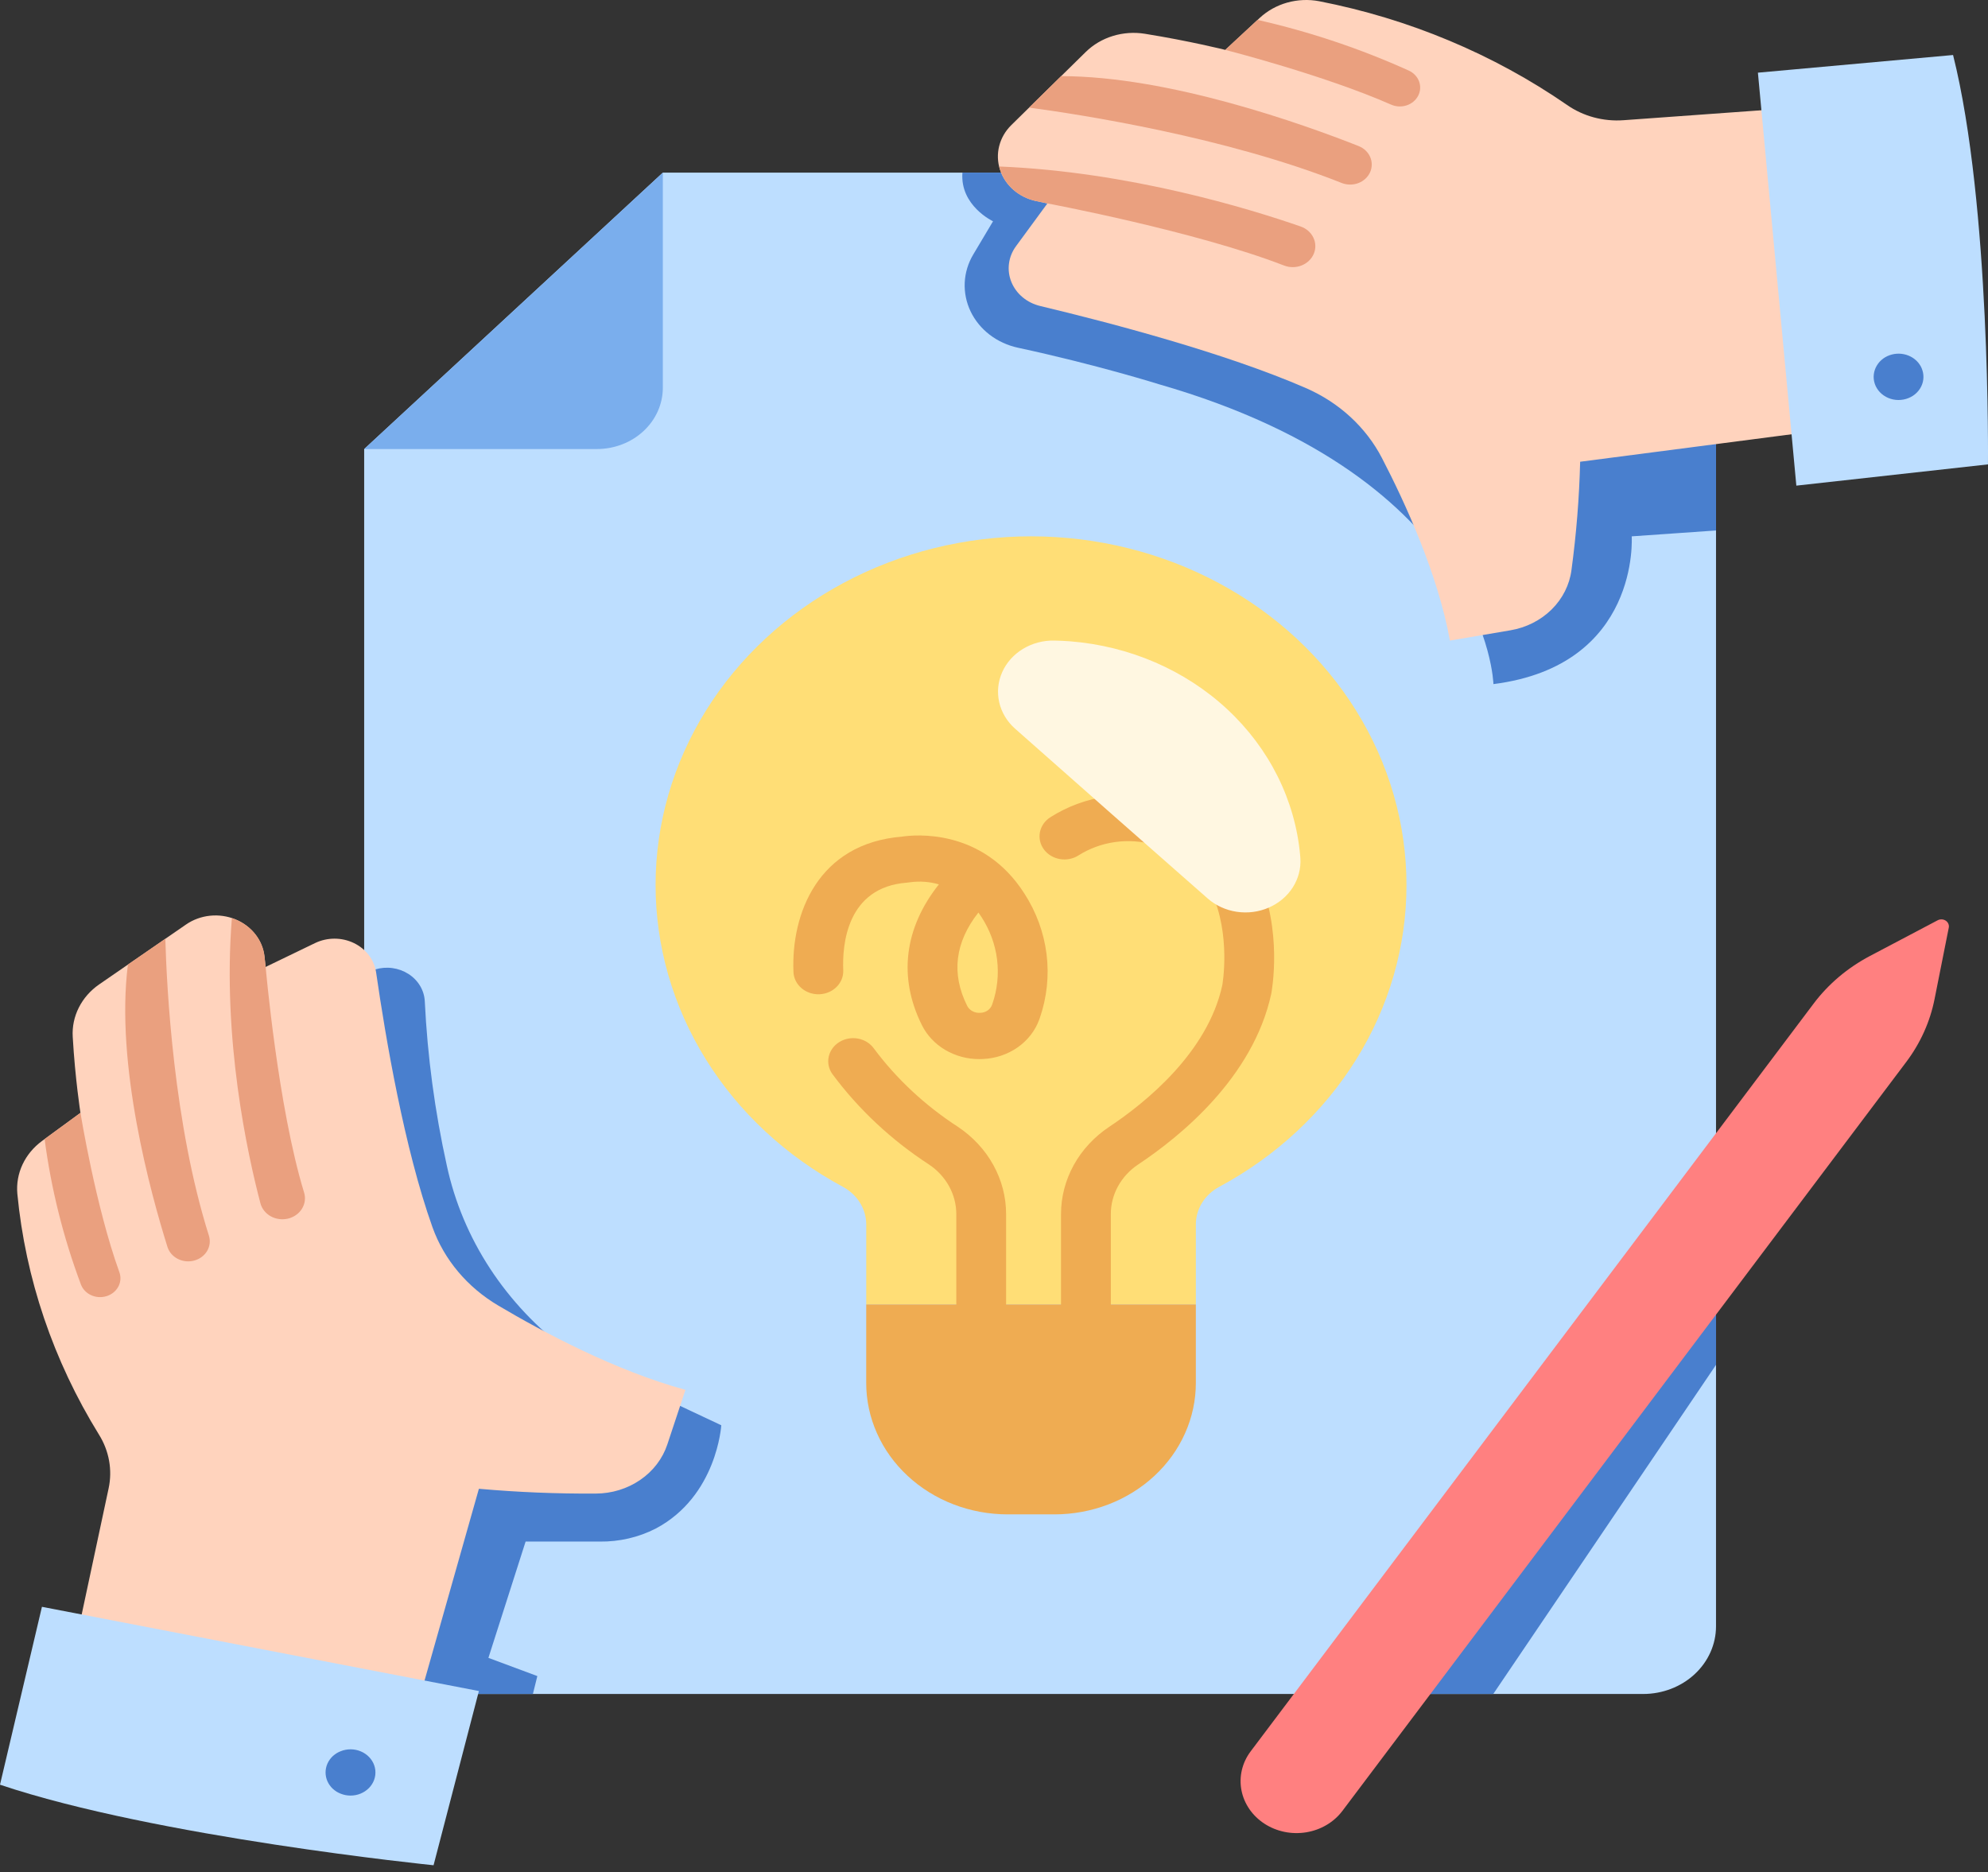 <svg width="103" height="97" viewBox="0 0 103 97" fill="none" xmlns="http://www.w3.org/2000/svg">
<rect x="0" y="0" width="103" height="97" fill="#333333" stroke="none"/>
<path d="M88.909 8.944H34.342L18.868 23.265V87.762H85.133C86.135 87.762 87.095 87.393 87.802 86.736C88.51 86.078 88.908 85.187 88.908 84.257L88.909 8.944Z" fill="#BDDEFF"/>
<path d="M23.148 60.375C22.529 57.576 22.148 54.735 22.009 51.88C21.996 51.599 21.913 51.324 21.766 51.077C21.619 50.831 21.413 50.619 21.163 50.459C20.913 50.299 20.627 50.194 20.327 50.154C20.027 50.114 19.72 50.139 19.432 50.227L18.868 50.399V87.762H27.61L27.84 86.834L25.305 85.891L27.232 79.866H31.079C32.09 79.878 33.086 79.646 33.971 79.194C37.15 77.513 37.37 73.84 37.37 73.84L33.967 72.24C32.329 71.781 30.802 71.032 29.47 70.035C26.205 67.606 23.966 64.186 23.148 60.375Z" fill="#497FCE"/>
<path d="M4.053 84.48L5.627 77.112C5.832 76.157 5.654 75.165 5.127 74.323C2.762 70.496 1.319 66.238 0.898 61.843C0.852 61.324 0.945 60.802 1.169 60.325C1.394 59.847 1.742 59.429 2.183 59.107L4.168 57.655C4.168 57.655 3.892 55.888 3.768 53.716C3.737 53.193 3.846 52.672 4.085 52.198C4.324 51.725 4.685 51.313 5.137 51.001L9.643 47.894C10.005 47.645 10.431 47.489 10.879 47.442C11.327 47.395 11.78 47.46 12.193 47.628C12.605 47.797 12.962 48.064 13.227 48.403C13.493 48.741 13.657 49.138 13.703 49.555L13.762 50.096L16.327 48.857C16.637 48.708 16.982 48.63 17.331 48.63C17.681 48.63 18.025 48.708 18.335 48.858C18.646 49.008 18.912 49.225 19.113 49.491C19.314 49.757 19.442 50.063 19.488 50.385C19.98 53.788 20.953 59.508 22.408 63.583C23.008 65.258 24.211 66.69 25.815 67.638C28.126 69.007 31.889 71.02 35.514 72.005L34.576 74.831C34.332 75.568 33.84 76.213 33.172 76.671C32.505 77.129 31.697 77.378 30.866 77.379C28.845 77.392 26.824 77.309 24.812 77.131L21.799 87.761L4.053 84.48Z" fill="#FFD3BD"/>
<path d="M74.773 8.944H49.864C49.731 10.66 51.45 11.464 51.45 11.464L50.426 13.183C50.159 13.631 50.007 14.131 49.983 14.644C49.96 15.156 50.064 15.666 50.288 16.134C50.513 16.603 50.851 17.016 51.277 17.343C51.703 17.669 52.204 17.899 52.742 18.015C56.833 18.896 60.057 19.91 60.057 19.91C77.11 24.819 77.376 35.442 77.376 35.442C84.992 34.477 84.54 27.787 84.54 27.787L88.909 27.483V8.944H74.773Z" fill="#497FCE"/>
<path d="M34.342 8.944V20.087C34.342 20.504 34.254 20.917 34.082 21.303C33.911 21.688 33.659 22.038 33.341 22.334C33.024 22.629 32.647 22.863 32.232 23.022C31.817 23.182 31.372 23.264 30.923 23.264H18.868L34.342 8.944Z" fill="#7AAEED"/>
<path d="M72.871 45.853C72.871 42.682 71.973 39.568 70.266 36.822C68.56 34.075 66.105 31.795 63.149 30.209C60.193 28.623 56.84 27.787 53.426 27.786C50.012 27.785 46.658 28.618 43.7 30.202C40.743 31.786 38.287 34.065 36.578 36.81C34.869 39.555 33.968 42.669 33.966 45.839C33.963 49.01 34.859 52.125 36.564 54.873C38.268 57.62 40.721 59.902 43.676 61.49C44.044 61.69 44.349 61.976 44.56 62.319C44.772 62.663 44.882 63.052 44.881 63.448V67.583H61.959V63.45C61.956 63.057 62.064 62.67 62.272 62.328C62.48 61.986 62.782 61.7 63.146 61.5C66.104 59.915 68.56 57.634 70.267 54.887C71.974 52.141 72.873 49.025 72.871 45.853Z" fill="#FFDE76"/>
<path d="M44.88 67.582H61.958V71.647C61.958 72.542 61.769 73.427 61.4 74.253C61.032 75.08 60.492 75.83 59.811 76.463C59.131 77.095 58.322 77.597 57.433 77.939C56.543 78.281 55.59 78.457 54.627 78.457H52.21C51.247 78.457 50.294 78.281 49.404 77.939C48.515 77.597 47.707 77.096 47.026 76.463C46.345 75.831 45.805 75.081 45.437 74.254C45.068 73.428 44.879 72.543 44.879 71.649L44.88 67.582Z" fill="#EFAC52"/>
<path d="M12.014 47.568C11.51 53.818 12.827 59.81 13.491 62.334C13.527 62.475 13.594 62.608 13.686 62.724C13.778 62.841 13.894 62.94 14.028 63.014C14.162 63.088 14.31 63.137 14.465 63.157C14.619 63.178 14.776 63.169 14.927 63.133C15.078 63.096 15.219 63.031 15.343 62.943C15.467 62.855 15.57 62.745 15.647 62.619C15.724 62.493 15.774 62.354 15.792 62.21C15.811 62.066 15.798 61.921 15.755 61.782C14.395 57.337 13.764 50.097 13.764 50.097L13.705 49.555C13.657 49.109 13.472 48.684 13.173 48.332C12.873 47.98 12.471 47.715 12.014 47.568Z" fill="#EAA07F"/>
<path d="M6.628 49.973C5.967 55.14 7.807 61.833 8.68 64.613C8.766 64.874 8.959 65.093 9.217 65.223C9.475 65.353 9.778 65.384 10.061 65.308C10.343 65.232 10.582 65.057 10.726 64.819C10.87 64.581 10.907 64.3 10.83 64.037C8.991 58.227 8.636 51.158 8.566 48.637L6.628 49.973Z" fill="#EAA07F"/>
<path d="M2.311 59.013C2.647 61.577 3.276 64.1 4.19 66.54C4.28 66.785 4.471 66.987 4.721 67.101C4.971 67.216 5.26 67.233 5.524 67.15C5.788 67.067 6.006 66.891 6.13 66.659C6.255 66.427 6.275 66.159 6.186 65.913C4.953 62.504 4.169 57.654 4.169 57.654L2.311 59.013Z" fill="#EAA07F"/>
<path d="M65.13 45.255C64.708 44.341 64.071 43.525 63.267 42.867C62.463 42.209 61.511 41.726 60.481 41.453C59.464 41.173 58.394 41.108 57.346 41.26C56.299 41.413 55.302 41.78 54.426 42.336C54.285 42.424 54.165 42.538 54.071 42.67C53.978 42.802 53.913 42.95 53.881 43.105C53.85 43.26 53.852 43.42 53.886 43.575C53.922 43.73 53.989 43.876 54.086 44.007C54.182 44.137 54.305 44.248 54.448 44.334C54.591 44.42 54.751 44.479 54.918 44.507C55.086 44.536 55.257 44.533 55.424 44.499C55.59 44.466 55.748 44.402 55.887 44.311C56.448 43.957 57.087 43.724 57.758 43.627C58.428 43.531 59.113 43.575 59.763 43.755C60.426 43.931 61.039 44.241 61.558 44.664C62.076 45.087 62.486 45.612 62.759 46.201C63.798 48.45 63.328 51.044 63.328 51.043C62.566 54.546 59.328 57.143 57.467 58.38C56.694 58.896 56.065 59.575 55.631 60.361C55.198 61.148 54.971 62.019 54.972 62.902V68.838C54.972 69.156 55.108 69.461 55.35 69.686C55.592 69.911 55.92 70.037 56.262 70.037C56.605 70.037 56.933 69.911 57.175 69.686C57.417 69.461 57.553 69.156 57.553 68.838V62.902C57.552 62.4 57.68 61.904 57.926 61.457C58.172 61.01 58.529 60.623 58.968 60.33C61.139 58.888 64.921 55.826 65.864 51.491C65.889 51.359 66.482 48.181 65.13 45.255Z" fill="#EFAC52"/>
<path d="M46.735 43.344C42.382 43.696 40.983 47.337 41.11 50.36C41.124 50.678 41.272 50.977 41.524 51.193C41.775 51.409 42.108 51.523 42.45 51.511C42.792 51.498 43.115 51.361 43.347 51.127C43.58 50.894 43.703 50.584 43.689 50.267C43.635 48.978 43.85 45.959 47.001 45.728C47.055 45.724 47.109 45.717 47.162 45.707C47.659 45.64 48.165 45.678 48.644 45.818C46.849 48.079 46.531 50.636 47.763 53.108C48.026 53.636 48.446 54.084 48.975 54.396C49.504 54.708 50.118 54.873 50.744 54.87C50.805 54.87 50.866 54.868 50.927 54.865C51.577 54.837 52.203 54.627 52.723 54.264C53.243 53.9 53.633 53.399 53.842 52.827L53.873 52.742C54.242 51.675 54.361 50.547 54.223 49.434C54.085 48.321 53.692 47.249 53.072 46.288C50.901 42.894 47.383 43.246 46.735 43.344ZM51.418 52.004L51.399 52.057C51.356 52.176 51.274 52.28 51.165 52.355C51.056 52.429 50.924 52.47 50.789 52.472C50.648 52.484 50.506 52.454 50.384 52.388C50.261 52.322 50.164 52.222 50.106 52.102C49.279 50.443 49.477 48.822 50.692 47.276C50.746 47.351 50.8 47.429 50.853 47.512C51.286 48.18 51.561 48.926 51.658 49.701C51.755 50.476 51.673 51.261 51.418 52.004V52.004Z" fill="#EFAC52"/>
<path d="M49.634 58.38C47.934 57.279 46.459 55.905 45.279 54.323C45.185 54.191 45.065 54.078 44.925 53.99C44.784 53.902 44.627 53.84 44.461 53.809C44.294 53.777 44.123 53.776 43.957 53.806C43.791 53.836 43.632 53.896 43.491 53.983C43.349 54.069 43.228 54.181 43.133 54.311C43.038 54.442 42.971 54.588 42.937 54.742C42.903 54.897 42.902 55.056 42.934 55.21C42.967 55.365 43.031 55.512 43.125 55.643C44.479 57.47 46.175 59.057 48.131 60.33C48.57 60.623 48.927 61.01 49.173 61.457C49.419 61.904 49.547 62.4 49.547 62.902V68.838C49.547 69.156 49.682 69.461 49.925 69.686C50.166 69.911 50.495 70.037 50.837 70.037C51.179 70.037 51.507 69.911 51.749 69.686C51.991 69.461 52.127 69.156 52.127 68.838V62.902C52.128 62.019 51.902 61.148 51.468 60.361C51.035 59.575 50.406 58.896 49.634 58.38Z" fill="#EFAC52"/>
<path d="M55.445 33.225C58.523 33.47 61.408 34.718 63.589 36.749C65.77 38.78 67.107 41.463 67.363 44.322C67.367 44.368 67.37 44.412 67.373 44.458C67.409 44.989 67.272 45.517 66.981 45.974C66.689 46.431 66.256 46.796 65.738 47.021C65.22 47.247 64.641 47.322 64.076 47.238C63.511 47.153 62.987 46.913 62.571 46.548C59.432 43.795 55.844 40.629 52.591 37.751C52.174 37.382 51.888 36.904 51.769 36.38C51.651 35.857 51.706 35.312 51.927 34.818C52.148 34.324 52.525 33.904 53.008 33.613C53.492 33.322 54.058 33.173 54.634 33.187C54.903 33.192 55.173 33.205 55.445 33.225Z" fill="#FFF7E1"/>
<path d="M92.176 5.646L84.115 6.228C83.069 6.304 82.029 6.023 81.191 5.438C77.379 2.805 72.997 0.971 68.347 0.063C67.797 -0.041 67.229 -0.016 66.692 0.134C66.155 0.285 65.666 0.557 65.27 0.925L63.483 2.584C63.483 2.584 61.627 2.121 59.319 1.75C58.764 1.66 58.194 1.699 57.659 1.863C57.124 2.027 56.641 2.312 56.254 2.692L52.399 6.479C52.089 6.783 51.872 7.158 51.769 7.566C51.666 7.973 51.681 8.399 51.813 8.799C51.944 9.199 52.188 9.56 52.518 9.845C52.849 10.129 53.254 10.328 53.694 10.419L54.266 10.539L52.638 12.758C52.441 13.026 52.317 13.335 52.276 13.657C52.234 13.979 52.277 14.306 52.401 14.61C52.524 14.914 52.724 15.185 52.985 15.402C53.245 15.618 53.558 15.774 53.896 15.854C57.477 16.71 63.477 18.283 67.662 20.106C69.383 20.856 70.773 22.135 71.598 23.726C72.789 26.019 74.496 29.727 75.122 33.187L78.254 32.655C79.071 32.517 79.819 32.14 80.389 31.578C80.958 31.017 81.319 30.301 81.419 29.535C81.671 27.673 81.822 25.799 81.869 23.922L93.591 22.399L92.176 5.646Z" fill="#FFD3BD"/>
<path d="M51.769 8.626C58.511 8.899 64.762 10.821 67.382 11.732C67.529 11.782 67.663 11.859 67.777 11.958C67.891 12.057 67.982 12.176 68.046 12.308C68.11 12.44 68.145 12.583 68.148 12.727C68.152 12.872 68.124 13.016 68.067 13.151C68.01 13.286 67.924 13.409 67.815 13.512C67.706 13.616 67.576 13.698 67.432 13.755C67.289 13.811 67.134 13.84 66.978 13.84C66.822 13.84 66.668 13.811 66.524 13.755C61.933 11.976 54.267 10.539 54.267 10.539L53.695 10.419C53.223 10.322 52.791 10.102 52.45 9.785C52.108 9.467 51.872 9.065 51.769 8.626Z" fill="#EAA07F"/>
<path d="M54.978 3.945C60.581 3.945 67.519 6.432 70.388 7.566C70.662 7.674 70.878 7.877 70.99 8.133C71.101 8.388 71.099 8.674 70.984 8.928C70.868 9.182 70.649 9.383 70.374 9.487C70.099 9.59 69.791 9.588 69.517 9.481C63.523 7.098 56.008 5.935 53.32 5.574L54.978 3.945Z" fill="#EAA07F"/>
<path d="M65.154 1.031C67.856 1.643 70.479 2.522 72.98 3.652C73.105 3.708 73.217 3.785 73.309 3.881C73.402 3.976 73.474 4.088 73.52 4.209C73.566 4.33 73.586 4.458 73.579 4.587C73.572 4.715 73.538 4.841 73.478 4.957C73.419 5.073 73.335 5.177 73.233 5.263C73.13 5.349 73.01 5.416 72.879 5.459C72.749 5.502 72.611 5.52 72.472 5.514C72.334 5.507 72.199 5.475 72.074 5.42C68.574 3.88 63.481 2.584 63.481 2.584L65.154 1.031Z" fill="#EAA07F"/>
<path d="M88.91 70.709V64.457L70.75 87.762H77.367L88.91 70.709Z" fill="#497FCE"/>
<path d="M65.513 94.483C64.883 94.074 64.454 93.449 64.32 92.746C64.186 92.042 64.358 91.319 64.799 90.733L93.966 51.994C94.729 50.98 95.726 50.138 96.884 49.527L100.392 47.678C100.456 47.644 100.53 47.628 100.604 47.631C100.679 47.635 100.75 47.658 100.811 47.698C100.871 47.738 100.918 47.793 100.946 47.857C100.974 47.921 100.982 47.991 100.968 48.059L100.23 51.766C99.998 52.935 99.497 54.045 98.764 55.019L69.551 93.819C69.333 94.109 69.055 94.356 68.734 94.546C68.413 94.736 68.055 94.866 67.68 94.928C67.305 94.989 66.921 94.982 66.549 94.906C66.177 94.829 65.825 94.686 65.513 94.483Z" fill="#FF8080"/>
<path d="M0 92.462L2.173 83.246L24.812 87.609L22.463 96.635C22.463 96.635 8.083 95.182 0 92.462Z" fill="#BDDEFF"/>
<path d="M18.158 93.026C18.074 93.025 17.989 93.017 17.907 93.002C17.824 92.986 17.742 92.963 17.665 92.933C17.587 92.903 17.513 92.867 17.442 92.825C17.372 92.78 17.306 92.73 17.245 92.675C17.003 92.45 16.868 92.145 16.868 91.827C16.868 91.509 17.003 91.204 17.245 90.979C17.306 90.925 17.372 90.875 17.442 90.83C17.513 90.788 17.587 90.751 17.665 90.722C17.742 90.691 17.824 90.668 17.907 90.653C18.083 90.619 18.266 90.621 18.442 90.657C18.618 90.694 18.784 90.764 18.929 90.864C19.074 90.963 19.195 91.09 19.284 91.236C19.373 91.382 19.428 91.543 19.446 91.71C19.463 91.877 19.443 92.045 19.387 92.204C19.33 92.363 19.238 92.509 19.117 92.633C18.995 92.757 18.847 92.856 18.682 92.924C18.517 92.992 18.338 93.026 18.158 93.026Z" fill="#497FCE"/>
<path d="M101.19 2.85L91.079 3.765L93.07 25.16L102.998 24.059C102.998 24.059 103.143 10.626 101.19 2.85Z" fill="#BDDEFF"/>
<path d="M99.647 19.663C99.657 19.585 99.658 19.506 99.651 19.428C99.645 19.35 99.63 19.272 99.606 19.197C99.584 19.122 99.554 19.049 99.517 18.979C99.477 18.909 99.431 18.843 99.38 18.78C99.168 18.53 98.858 18.369 98.518 18.331C98.179 18.294 97.837 18.383 97.567 18.579C97.501 18.629 97.44 18.684 97.384 18.743C97.331 18.803 97.283 18.868 97.242 18.936C97.2 19.004 97.166 19.076 97.14 19.151C97.084 19.31 97.064 19.478 97.082 19.645C97.1 19.812 97.155 19.973 97.245 20.119C97.334 20.264 97.455 20.391 97.601 20.49C97.746 20.59 97.912 20.66 98.088 20.696C98.265 20.732 98.447 20.733 98.624 20.699C98.801 20.666 98.968 20.598 99.115 20.501C99.262 20.404 99.385 20.279 99.477 20.134C99.569 19.99 99.627 19.829 99.647 19.663Z" fill="#497FCE"/>
</svg>
